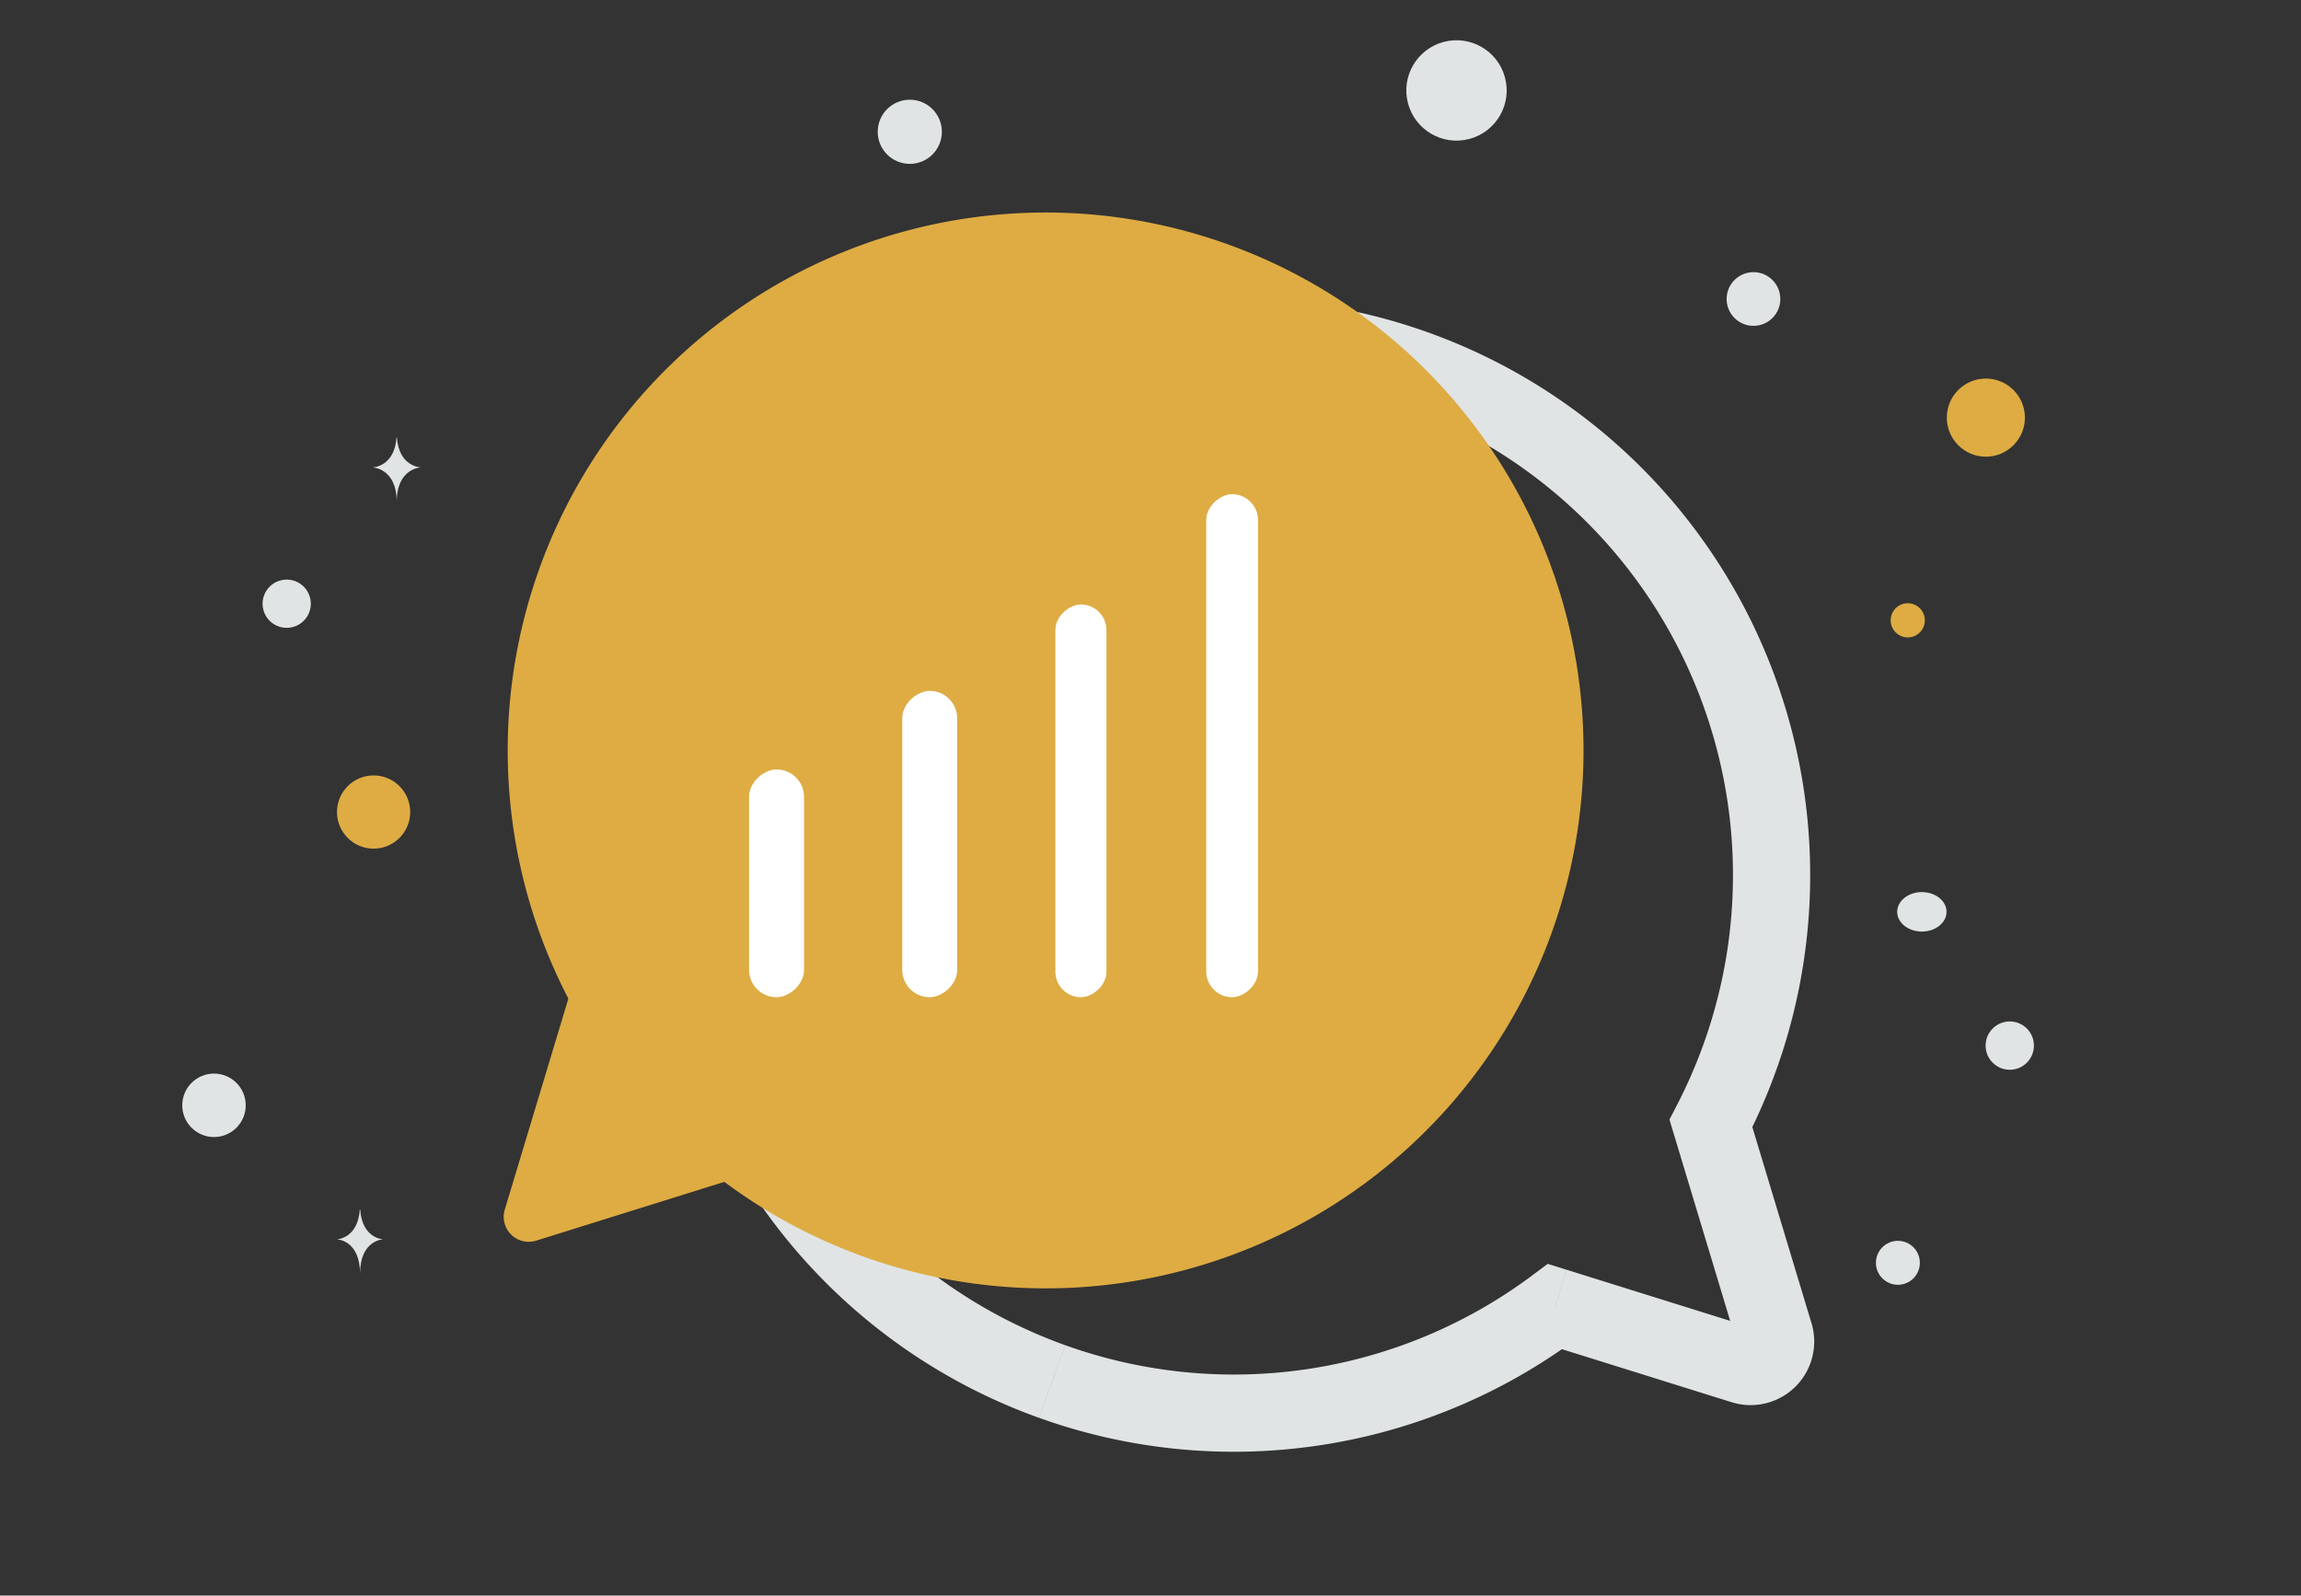 <svg xmlns="http://www.w3.org/2000/svg" xmlns:xlink="http://www.w3.org/1999/xlink" width="249.141" height="172.76" viewBox="0 0 249.141 172.76">
  <rect x="0" y="0" width="249.141" height="172.76" fill="#333333" stroke="none"/>
  <defs>
    <clipPath id="clip-path">
      <path id="Path_3148" data-name="Path 3148" d="M0,0H249.141V172.76H0Z" transform="translate(32.752 21.834)" fill="#fff"/>
    </clipPath>
  </defs>
  <g id="_199" data-name="199" transform="translate(-32.752 -21.834)" clip-path="url(#clip-path)">
    <circle id="Ellipse_278" data-name="Ellipse 278" cx="4.229" cy="4.229" r="4.229" transform="translate(252 71.281) rotate(180)" fill="#deac43"/>
    <circle id="Ellipse_279" data-name="Ellipse 279" cx="3.481" cy="3.481" r="3.481" transform="translate(121.968 83.152) rotate(180)" fill="#deac43"/>
    <circle id="Ellipse_280" data-name="Ellipse 280" cx="3.964" cy="3.964" r="3.964" transform="translate(77.168 113.72) rotate(180)" fill="#deac43"/>
    <circle id="Ellipse_281" data-name="Ellipse 281" cx="1.85" cy="1.85" r="1.85" transform="translate(241.165 90.848) rotate(180)" fill="#deac43"/>
    <circle id="Ellipse_282" data-name="Ellipse 282" cx="2.379" cy="2.379" r="2.379" transform="translate(240.625 160.941) rotate(180)" fill="#e1e4e5"/>
    <circle id="Ellipse_283" data-name="Ellipse 283" cx="3.436" cy="3.436" r="3.436" transform="translate(59.358 144.946) rotate(180)" fill="#e1e4e5"/>
    <circle id="Ellipse_284" data-name="Ellipse 284" cx="2.615" cy="2.615" r="2.615" transform="translate(252.975 137.66) rotate(180)" fill="#e1e4e5"/>
    <circle id="Ellipse_285" data-name="Ellipse 285" cx="2.907" cy="2.907" r="2.907" transform="translate(225.517 57.115) rotate(180)" fill="#e1e4e5"/>
    <circle id="Ellipse_286" data-name="Ellipse 286" cx="2.611" cy="2.611" r="2.611" transform="matrix(0.259, 0.966, -0.966, 0.259, 65.641, 84.002)" fill="#e1e4e5"/>
    <circle id="Ellipse_287" data-name="Ellipse 287" cx="3.473" cy="3.473" r="3.473" transform="translate(134.733 39.577) rotate(180)" fill="#e1e4e5"/>
    <ellipse id="Ellipse_288" data-name="Ellipse 288" cx="2.671" cy="2.137" rx="2.671" ry="2.137" transform="translate(243.513 122.698) rotate(180)" fill="#e1e4e5"/>
    <circle id="Ellipse_289" data-name="Ellipse 289" cx="5.433" cy="5.433" r="5.433" transform="matrix(0.259, 0.966, -0.966, 0.259, 194.296, 24.971)" fill="#e1e4e5"/>
    <path id="Path_3144" data-name="Path 3144" d="M205.174,198.673h.038c.225,3.193,2.6,3.242,2.6,3.242s-2.619.051-2.619,3.741c0-3.69-2.618-3.741-2.618-3.741S204.949,201.866,205.174,198.673ZM201.2,282.256h.037c.216,3.183,2.5,3.233,2.5,3.233s-2.514.051-2.514,3.729c0-3.678-2.514-3.729-2.514-3.729S200.98,285.439,201.2,282.256Z" transform="translate(-129.487 -129.469)" fill="#e1e4e5"/>
    <path id="Path_3145" data-name="Path 3145" d="M395.468,264.608l1.247-3.99-2.032-.635-1.709,1.27Zm-54.456,8.11-1.411,3.935Zm-35.162-74.483-3.934-1.411ZM415.5,237.557l3.934,1.411Zm-3.147,7.219-3.711-1.924-.781,1.507.49,1.625,4-1.207Zm6.888,22.833-4,1.207Zm-3.4,3.365-1.247,3.989Zm-22.862-9.72a54.007,54.007,0,0,1-50.551,7.53l-2.822,7.869a62.367,62.367,0,0,0,58.361-8.69Zm-50.551,7.53a54.061,54.061,0,0,1-32.638-69.138l-7.869-2.822A62.421,62.421,0,0,0,339.6,276.653l2.822-7.869Zm-32.638-69.138a54.061,54.061,0,0,1,69.138-32.638l2.822-7.87a62.421,62.421,0,0,0-79.829,37.686l7.869,2.822Zm69.138-32.638a54.061,54.061,0,0,1,32.638,69.138l7.869,2.822a62.422,62.422,0,0,0-37.685-79.829Zm32.638,69.138a54.641,54.641,0,0,1-2.923,6.706l7.421,3.849a62.933,62.933,0,0,0,3.371-7.732l-7.869-2.822Zm-3.214,9.837,6.888,22.833,8-2.414-6.888-22.833Zm6.888,22.833a1.473,1.473,0,0,1,1.85-1.832l-2.494,7.979a6.887,6.887,0,0,0,8.647-8.562l-8,2.414Zm1.85-1.832-20.369-6.365-2.493,7.979,20.368,6.365Z" transform="translate(-194.349 -101.306)" fill="#e1e4e5"/>
    <path id="Path_3146" data-name="Path 3146" d="M255.231,206.612a58.242,58.242,0,1,0,35.162-74.483A58.241,58.241,0,0,0,255.231,206.612Z" transform="translate(-164.088 -83.865)" fill="#deac43"/>
    <rect id="Rectangle_17728" data-name="Rectangle 17728" width="24.664" height="5.953" rx="2.977" transform="translate(113.856 129.808) rotate(-90)" fill="#fff"/>
    <rect id="Rectangle_17729" data-name="Rectangle 17729" width="33.169" height="5.953" rx="2.977" transform="translate(130.44 129.808) rotate(-90)" fill="#fff"/>
    <rect id="Rectangle_17730" data-name="Rectangle 17730" width="42.524" height="5.528" rx="2.764" transform="translate(147.025 129.808) rotate(-90)" fill="#fff"/>
    <rect id="Rectangle_17731" data-name="Rectangle 17731" width="54.466" height="5.607" rx="2.803" transform="translate(163.357 129.808) rotate(-90)" fill="#fff"/>
    <path id="Path_3147" data-name="Path 3147" d="M262.586,363.188a2.707,2.707,0,0,0-4.462,1.175L250.7,388.986a2.707,2.707,0,0,0,3.4,3.365l25.011-7.816a2.707,2.707,0,0,0,1.063-4.54Z" transform="translate(-163.293 -236.188)" fill="#deac43"/>
  </g>
</svg>
